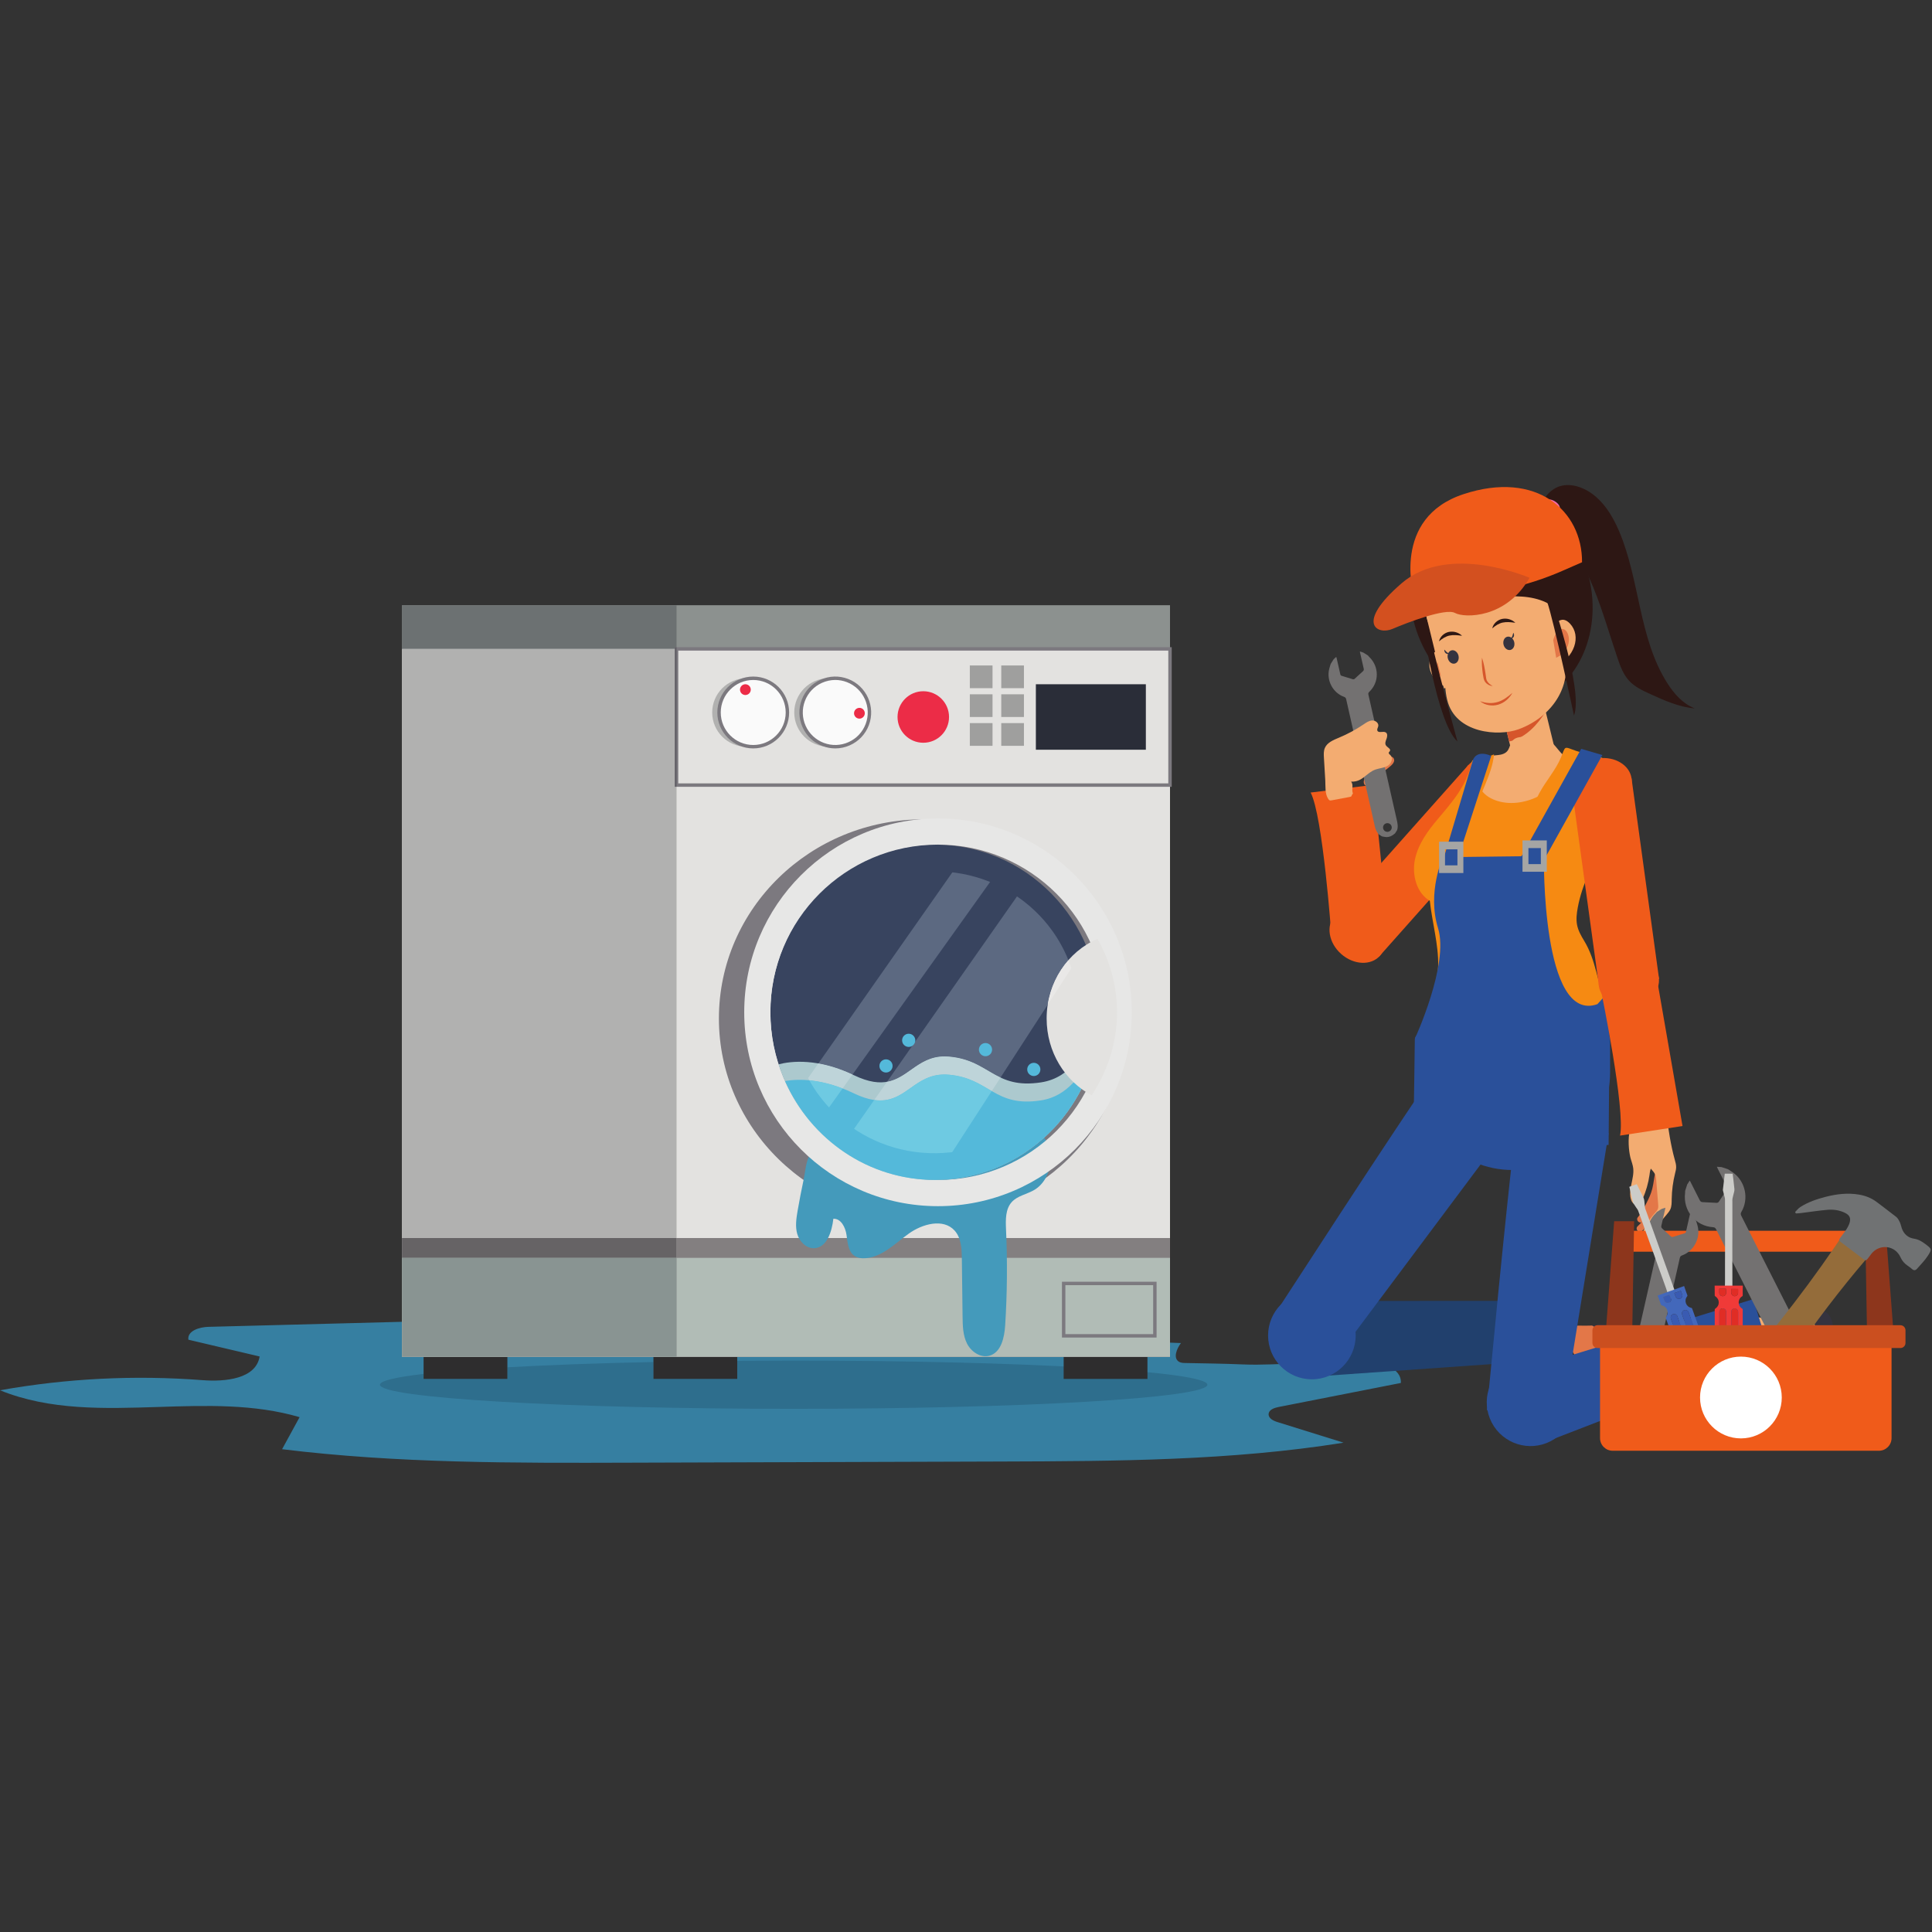 <svg xmlns="http://www.w3.org/2000/svg" xmlns:xlink="http://www.w3.org/1999/xlink" width="500" zoomAndPan="magnify" viewBox="0 0 375 375" height="500" preserveAspectRatio="xMidYMid meet" version="1.0"><rect x="0" y="0" width="375" height="375" fill="#333333" stroke="none"/><defs><clipPath id="84032c26fa"><path d="M 0 255 L 272 255 L 272 283.922 L 0 283.922 Z M 0 255 " clip-rule="nonzero"/></clipPath><clipPath id="ee24abbffd"><path d="M 172 173.301 L 208 173.301 L 208 210 L 172 210 Z M 172 173.301 " clip-rule="nonzero"/></clipPath><clipPath id="b6408be9eb"><path d="M 184.602 223.656 C 169.336 225.398 155.578 214.652 153.863 199.645 C 152.148 184.641 163.129 171.062 178.395 169.32 C 193.652 167.574 207.418 178.32 209.133 193.324 C 210.848 208.328 199.859 221.91 184.602 223.656 " clip-rule="nonzero"/></clipPath><clipPath id="9381ad655a"><path d="M 169.055 205 L 194.871 205 L 194.871 214 L 169.055 214 Z M 169.055 205 " clip-rule="nonzero"/></clipPath><clipPath id="8a18654269"><path d="M 184.602 223.656 C 169.336 225.398 155.578 214.652 153.863 199.645 C 152.148 184.641 163.129 171.062 178.395 169.32 C 193.652 167.574 207.418 178.32 209.133 193.324 C 210.848 208.328 199.859 221.91 184.602 223.656 " clip-rule="nonzero"/></clipPath><clipPath id="55c7736b35"><path d="M 165.723 208.293 L 193 208.293 L 193 224 L 165.723 224 Z M 165.723 208.293 " clip-rule="nonzero"/></clipPath><clipPath id="e8c1e48061"><path d="M 184.602 223.656 C 169.336 225.398 155.578 214.652 153.863 199.645 C 152.148 184.641 163.129 171.062 178.395 169.32 C 193.652 167.574 207.418 178.32 209.133 193.324 C 210.848 208.328 199.859 221.91 184.602 223.656 " clip-rule="nonzero"/></clipPath><clipPath id="4333909925"><path d="M 203.199 186 L 208 186 L 208 195.797 L 203.199 195.797 Z M 203.199 186 " clip-rule="nonzero"/></clipPath><clipPath id="a912106b43"><path d="M 184.602 223.656 C 169.336 225.398 155.578 214.652 153.863 199.645 C 152.148 184.641 163.129 171.062 178.395 169.32 C 193.652 167.574 207.418 178.32 209.133 193.324 C 210.848 208.328 199.859 221.91 184.602 223.656 " clip-rule="nonzero"/></clipPath><clipPath id="661f8ed132"><path d="M 158.227 169.133 L 192.371 169.133 L 192.371 209 L 158.227 209 Z M 158.227 169.133 " clip-rule="nonzero"/></clipPath><clipPath id="ccb9105186"><path d="M 184.602 223.656 C 169.336 225.398 155.578 214.652 153.863 199.645 C 152.148 184.641 163.129 171.062 178.395 169.32 C 193.652 167.574 207.418 178.32 209.133 193.324 C 210.848 208.328 199.859 221.91 184.602 223.656 " clip-rule="nonzero"/></clipPath><clipPath id="c86cd1ac30"><path d="M 156.562 206 L 165.723 206 L 165.723 211.625 L 156.562 211.625 Z M 156.562 206 " clip-rule="nonzero"/></clipPath><clipPath id="94268d22f4"><path d="M 184.602 223.656 C 169.336 225.398 155.578 214.652 153.863 199.645 C 152.148 184.641 163.129 171.062 178.395 169.32 C 193.652 167.574 207.418 178.32 209.133 193.324 C 210.848 208.328 199.859 221.91 184.602 223.656 " clip-rule="nonzero"/></clipPath><clipPath id="95f1d11905"><path d="M 157 209.125 L 164 209.125 L 164 214.957 L 157 214.957 Z M 157 209.125 " clip-rule="nonzero"/></clipPath><clipPath id="b29ade8d58"><path d="M 184.602 223.656 C 169.336 225.398 155.578 214.652 153.863 199.645 C 152.148 184.641 163.129 171.062 178.395 169.32 C 193.652 167.574 207.418 178.32 209.133 193.324 C 210.848 208.328 199.859 221.91 184.602 223.656 " clip-rule="nonzero"/></clipPath></defs><g clip-path="url(#84032c26fa)"><path fill="#367fa1" d="M 40.449 257.539 C 38.703 257.586 36.332 258.305 36.562 260.035 C 41.172 261.121 45.785 262.207 50.395 263.293 C 49.672 267.66 43.707 268.234 39.293 267.887 C 26.184 266.875 12.945 267.535 0 269.852 C 9.668 273.777 20.203 273.43 30.777 273.09 C 40.055 272.789 49.367 272.492 58.152 275.07 C 57.02 277.145 55.887 279.215 54.754 281.289 C 77.152 284.043 99.789 283.98 122.352 283.906 C 146.355 283.828 170.352 283.754 194.352 283.68 C 216.555 283.609 238.863 283.531 260.785 280.023 C 256.512 278.691 252.234 277.359 247.957 276.023 C 247.156 275.777 246.191 275.301 246.238 274.469 C 246.285 273.637 247.293 273.273 248.109 273.109 C 256.039 271.551 263.973 269.992 271.906 268.43 C 272.055 265.367 267.883 264.363 264.812 264.418 C 260.688 264.492 256.555 264.566 252.422 264.641 C 248.703 264.707 244.91 264.992 241.191 264.832 C 237.492 264.672 233.773 264.637 230.066 264.559 C 229.648 264.551 229.211 264.535 228.848 264.32 C 227.652 263.617 228.383 261.789 229.223 260.688 C 222.363 260.406 215.496 260.125 208.645 260.551 C 202.754 260.922 196.918 261.809 191.043 262.328 C 182.25 263.109 173.418 263.062 164.594 263.016 C 156.719 262.977 148.844 262.934 140.969 262.895 C 139.5 262.887 137.797 262.762 136.961 261.559 C 136.602 261.047 136.438 260.375 135.93 260.008 C 135.504 259.695 134.93 259.688 134.398 259.691 C 129.52 259.707 124.637 259.785 119.762 259.914 C 116.008 260.016 112.258 260.148 108.504 260.316 C 104.809 260.48 101.094 260.848 97.395 260.902 C 98.273 260.211 99.359 259.695 100.312 259.113 C 101.266 258.535 102.223 257.953 103.18 257.371 C 102.883 257.555 100.844 256.727 100.43 256.629 C 99.449 256.406 98.465 256.219 97.473 256.066 C 95.539 255.777 93.582 255.629 91.629 255.629 C 89.648 255.625 87.668 255.773 85.707 256.07 C 83.777 256.363 81.926 256.461 79.957 256.512 C 71.516 256.73 63.074 256.949 54.633 257.172 C 49.902 257.293 45.176 257.418 40.449 257.539 " fill-opacity="1" fill-rule="nonzero"/></g><path fill="#2e6e8d" d="M 154.051 273.453 C 109.703 273.453 73.75 271.359 73.75 268.77 C 73.75 268.016 76.797 267.305 82.219 266.676 L 82.219 267.648 L 98.484 267.648 L 98.484 265.391 C 106.516 264.941 116.148 264.59 126.832 264.363 L 126.832 267.648 L 143.094 267.648 L 143.094 264.129 C 146.68 264.102 150.336 264.086 154.051 264.086 C 198.402 264.086 234.352 266.184 234.352 268.77 C 234.352 271.359 198.402 273.453 154.051 273.453 " fill-opacity="1" fill-rule="nonzero"/><path fill="#8c918f" d="M 78.039 125.949 L 227.098 125.949 L 227.098 117.473 L 78.039 117.473 Z M 78.039 125.949 " fill-opacity="1" fill-rule="nonzero"/><path fill="#2e2d2e" d="M 82.219 267.648 L 98.484 267.648 L 98.484 260.527 L 82.219 260.527 Z M 82.219 267.648 " fill-opacity="1" fill-rule="nonzero"/><path fill="#2e2d2e" d="M 222.719 267.648 L 206.457 267.648 L 206.457 260.527 L 222.719 260.527 L 222.719 267.648 " fill-opacity="1" fill-rule="nonzero"/><path fill="#2e2d2e" d="M 126.832 267.648 L 143.098 267.648 L 143.098 260.527 L 126.832 260.527 Z M 126.832 267.648 " fill-opacity="1" fill-rule="nonzero"/><path fill="#e3e2e0" d="M 179.211 229.207 C 161.242 229.207 146.684 214.637 146.684 196.66 C 146.684 178.688 161.242 164.117 179.211 164.117 C 197.172 164.117 211.738 178.688 211.738 196.66 C 211.738 214.637 197.172 229.207 179.211 229.207 M 179.211 159.035 C 158.438 159.035 141.598 175.879 141.598 196.66 C 141.598 217.445 158.438 234.293 179.211 234.293 C 199.98 234.293 216.816 217.445 216.816 196.66 C 216.816 175.879 199.98 159.035 179.211 159.035 " fill-opacity="1" fill-rule="nonzero"/><path fill="#e3e2e0" d="M 78.039 263.352 L 227.098 263.352 L 227.098 125.949 L 78.039 125.949 Z M 78.039 263.352 " fill-opacity="1" fill-rule="nonzero"/><path fill="#7c797f" d="M 179.211 231.129 C 160.262 231.129 144.898 216.16 144.898 197.691 C 144.898 179.23 160.262 164.258 179.211 164.258 C 198.16 164.258 213.52 179.23 213.52 197.691 C 213.52 216.16 198.16 231.129 179.211 231.129 M 179.211 159.035 C 157.301 159.035 139.539 176.344 139.539 197.691 C 139.539 219.043 157.301 236.355 179.211 236.355 C 201.121 236.355 218.879 219.043 218.879 197.691 C 218.879 176.344 201.121 159.035 179.211 159.035 " fill-opacity="1" fill-rule="nonzero"/><path fill="#7c797f" d="M 131.652 152.055 L 226.766 152.055 L 226.766 126.281 L 131.652 126.281 L 131.652 152.055 M 227.43 152.719 L 130.988 152.719 L 130.988 125.617 L 227.43 125.617 L 227.43 152.719 " fill-opacity="1" fill-rule="nonzero"/><path fill="#837f80" d="M 131.32 263.352 L 227.098 263.352 L 227.098 240.301 L 131.32 240.301 Z M 131.32 263.352 " fill-opacity="1" fill-rule="nonzero"/><path fill="#837f80" d="M 78.039 263.352 L 131.32 263.352 L 131.32 240.301 L 78.039 240.301 Z M 78.039 263.352 " fill-opacity="1" fill-rule="nonzero"/><path fill="#7c797f" d="M 214.785 196.484 C 214.785 214.461 200.477 229.027 182.824 229.027 C 165.168 229.027 150.859 214.461 150.859 196.484 C 150.859 178.512 165.168 163.941 182.824 163.941 C 200.477 163.941 214.785 178.512 214.785 196.484 " fill-opacity="1" fill-rule="nonzero"/><path fill="#b1bcb6" d="M 131.32 263.352 L 227.098 263.352 L 227.098 244.145 L 131.32 244.145 Z M 131.32 263.352 " fill-opacity="1" fill-rule="nonzero"/><path fill="#b1bcb6" d="M 78.039 263.352 L 131.32 263.352 L 131.32 244.145 L 78.039 244.145 Z M 78.039 263.352 " fill-opacity="1" fill-rule="nonzero"/><path fill="#7c797f" d="M 206.789 258.953 L 223.828 258.953 L 223.828 249.449 L 206.789 249.449 Z M 224.492 259.617 L 206.125 259.617 L 206.125 248.785 L 224.492 248.785 L 224.492 259.617 " fill-opacity="1" fill-rule="nonzero"/><path fill="#6c7172" d="M 130.988 125.949 L 78.039 125.949 L 78.039 117.473 L 131.32 117.473 L 131.32 125.617 L 130.988 125.617 L 130.988 125.949 " fill-opacity="1" fill-rule="nonzero"/><path fill="#b1b1b0" d="M 131.32 240.301 L 78.039 240.301 L 78.039 125.949 L 130.988 125.949 L 130.988 152.719 L 131.32 152.719 L 131.32 240.301 " fill-opacity="1" fill-rule="nonzero"/><path fill="#605e64" d="M 131.32 152.719 L 130.988 152.719 L 130.988 125.617 L 131.32 125.617 L 131.32 152.719 " fill-opacity="1" fill-rule="nonzero"/><path fill="#666365" d="M 78.039 244.145 L 131.32 244.145 L 131.32 240.301 L 78.039 240.301 Z M 78.039 244.145 " fill-opacity="1" fill-rule="nonzero"/><path fill="#899492" d="M 131.32 263.352 L 78.039 263.352 L 78.039 244.145 L 131.32 244.145 L 131.32 263.352 " fill-opacity="1" fill-rule="nonzero"/><path fill="#449abb" d="M 154.82 234.984 C 154.562 236.492 154.324 238.062 154.75 239.527 C 155.184 240.996 156.477 242.324 158.004 242.277 C 160.5 242.203 161.473 239.043 161.754 236.559 C 163.238 236.492 164.098 238.23 164.309 239.699 C 164.523 241.172 164.609 242.891 165.828 243.742 C 166.461 244.184 167.281 244.277 168.051 244.211 C 171.293 243.945 173.754 241.336 176.398 239.441 C 179.043 237.547 183.09 236.438 185.281 238.844 C 186.574 240.27 186.668 242.387 186.695 244.312 C 186.742 248.066 186.789 251.816 186.836 255.566 C 186.859 257.352 186.898 259.207 187.703 260.797 C 188.512 262.387 190.332 263.617 192.051 263.141 C 194.336 262.504 194.953 259.602 195.105 257.234 C 195.496 251.027 195.555 244.801 195.266 238.586 C 195.188 236.746 195.145 234.684 196.379 233.32 C 197.441 232.145 199.141 231.844 200.535 231.09 C 204.551 228.934 205.102 222.395 201.504 219.598 C 199.523 218.055 196.883 217.711 194.379 217.539 C 187.699 217.086 180.965 217.48 174.383 218.684 C 171.078 219.289 167.812 220.094 164.605 221.102 C 162.992 221.609 161.395 222.172 159.812 222.781 C 158.809 223.168 157.477 223.465 156.984 224.535 C 156.395 225.832 156.277 227.566 155.988 228.945 C 155.559 230.953 155.172 232.965 154.82 234.984 " fill-opacity="1" fill-rule="nonzero"/><path fill="#2a2d38" d="M 222.41 145.523 L 201.062 145.523 L 201.062 132.812 L 222.41 132.812 L 222.41 145.523 " fill-opacity="1" fill-rule="nonzero"/><path fill="#9f9f9e" d="M 198.746 133.574 L 194.344 133.574 L 194.344 129.168 L 198.746 129.168 L 198.746 133.574 " fill-opacity="1" fill-rule="nonzero"/><path fill="#9f9f9e" d="M 198.746 139.168 L 194.344 139.168 L 194.344 134.762 L 198.746 134.762 L 198.746 139.168 " fill-opacity="1" fill-rule="nonzero"/><path fill="#9f9f9e" d="M 198.746 144.762 L 194.344 144.762 L 194.344 140.355 L 198.746 140.355 L 198.746 144.762 " fill-opacity="1" fill-rule="nonzero"/><path fill="#9f9f9e" d="M 192.648 133.574 L 188.242 133.574 L 188.242 129.168 L 192.648 129.168 L 192.648 133.574 " fill-opacity="1" fill-rule="nonzero"/><path fill="#9f9f9e" d="M 192.648 139.168 L 188.242 139.168 L 188.242 134.762 L 192.648 134.762 L 192.648 139.168 " fill-opacity="1" fill-rule="nonzero"/><path fill="#9f9f9e" d="M 192.648 144.762 L 188.242 144.762 L 188.242 140.355 L 192.648 140.355 L 192.648 144.762 " fill-opacity="1" fill-rule="nonzero"/><path fill="#ec2c47" d="M 174.211 139.168 C 174.211 136.41 176.449 134.168 179.211 134.168 C 181.969 134.168 184.207 136.41 184.207 139.168 C 184.207 141.93 181.969 144.168 179.211 144.168 C 176.449 144.168 174.211 141.93 174.211 139.168 " fill-opacity="1" fill-rule="nonzero"/><path fill="#b1b1b0" d="M 144.875 144.934 C 141.211 144.934 138.238 141.961 138.238 138.293 C 138.238 134.629 141.211 131.652 144.875 131.652 C 148.539 131.652 151.512 134.629 151.512 138.293 C 151.512 141.961 148.539 144.934 144.875 144.934 " fill-opacity="1" fill-rule="nonzero"/><path fill="#b1b1b0" d="M 160.801 144.934 C 157.137 144.934 154.164 141.961 154.164 138.293 C 154.164 134.629 157.137 131.652 160.801 131.652 C 164.465 131.652 167.434 134.629 167.434 138.293 C 167.434 141.961 164.465 144.934 160.801 144.934 " fill-opacity="1" fill-rule="nonzero"/><path fill="#fafafa" d="M 152.836 138.293 C 152.836 141.961 149.867 144.934 146.203 144.934 C 142.539 144.934 139.57 141.961 139.57 138.293 C 139.57 134.629 142.539 131.652 146.203 131.652 C 149.867 131.652 152.836 134.629 152.836 138.293 " fill-opacity="1" fill-rule="nonzero"/><path fill="#7c797f" d="M 146.203 131.984 C 142.727 131.984 139.898 134.816 139.898 138.293 C 139.898 141.773 142.727 144.602 146.203 144.602 C 149.68 144.602 152.504 141.773 152.504 138.293 C 152.504 134.816 149.68 131.984 146.203 131.984 Z M 146.203 145.266 C 142.359 145.266 139.234 142.137 139.234 138.293 C 139.234 134.449 142.359 131.32 146.203 131.32 C 150.043 131.32 153.168 134.449 153.168 138.293 C 153.168 142.137 150.043 145.266 146.203 145.266 " fill-opacity="1" fill-rule="nonzero"/><path fill="#ec2c47" d="M 143.633 133.855 C 143.633 133.281 144.102 132.812 144.676 132.812 C 145.254 132.812 145.723 133.281 145.723 133.855 C 145.723 134.438 145.254 134.902 144.676 134.902 C 144.102 134.902 143.633 134.438 143.633 133.855 " fill-opacity="1" fill-rule="nonzero"/><path fill="#fafafa" d="M 159.77 144.5 C 156.344 143.199 154.625 139.363 155.926 135.938 C 157.227 132.508 161.055 130.785 164.484 132.086 C 167.91 133.387 169.629 137.223 168.332 140.648 C 167.031 144.078 163.199 145.801 159.77 144.5 " fill-opacity="1" fill-rule="nonzero"/><path fill="#7c797f" d="M 162.125 131.98 C 161.242 131.98 160.367 132.172 159.543 132.539 C 158.008 133.23 156.832 134.477 156.234 136.055 C 155.637 137.629 155.688 139.34 156.375 140.879 C 157.07 142.418 158.316 143.59 159.891 144.191 C 161.461 144.785 163.172 144.734 164.711 144.043 C 166.246 143.355 167.422 142.105 168.02 140.531 C 169.254 137.281 167.613 133.633 164.363 132.395 C 163.637 132.117 162.879 131.98 162.125 131.98 Z M 162.133 145.266 C 161.297 145.266 160.461 145.113 159.652 144.809 C 157.914 144.148 156.535 142.848 155.773 141.148 C 155.012 139.453 154.953 137.559 155.617 135.82 C 156.273 134.078 157.574 132.699 159.273 131.934 C 160.969 131.172 162.859 131.113 164.602 131.777 C 168.191 133.141 170.004 137.172 168.641 140.766 C 167.98 142.508 166.68 143.887 164.984 144.648 C 164.07 145.062 163.102 145.266 162.133 145.266 " fill-opacity="1" fill-rule="nonzero"/><path fill="#ec2c47" d="M 167.184 137.461 C 167.723 137.668 167.992 138.273 167.789 138.812 C 167.582 139.352 166.98 139.625 166.441 139.418 C 165.902 139.215 165.633 138.609 165.836 138.07 C 166.043 137.531 166.645 137.258 167.184 137.461 " fill-opacity="1" fill-rule="nonzero"/><path fill="#38445f" d="M 213.457 196.484 C 213.457 214.461 199.148 229.027 181.496 229.027 C 163.844 229.027 149.531 214.461 149.531 196.484 C 149.531 178.512 163.844 163.941 181.496 163.941 C 199.148 163.941 213.457 178.512 213.457 196.484 " fill-opacity="1" fill-rule="nonzero"/><path fill="#e7e7e6" d="M 182.059 229.027 C 164.098 229.027 149.531 214.461 149.531 196.484 C 149.531 178.512 164.098 163.941 182.059 163.941 C 200.027 163.941 214.59 178.512 214.59 196.484 C 214.59 214.461 200.027 229.027 182.059 229.027 M 182.059 158.859 C 161.289 158.859 144.453 175.703 144.453 196.484 C 144.453 217.266 161.289 234.117 182.059 234.117 C 202.832 234.117 219.672 217.266 219.672 196.484 C 219.672 175.703 202.832 158.859 182.059 158.859 " fill-opacity="1" fill-rule="nonzero"/><path fill="#acc9ce" d="M 213.113 201.262 C 209.988 203.766 208.234 209.145 202.055 210.09 C 193.016 211.469 192.133 205.777 184.207 205.09 C 180.926 204.805 178.895 206.188 176.938 207.57 C 174.164 209.531 171.547 211.484 165.77 208.707 C 158.793 205.348 153.574 205.949 151.109 206.586 C 155.285 219.613 167.309 229.027 181.496 229.027 C 197.555 229.027 210.844 216.969 213.113 201.262 " fill-opacity="1" fill-rule="nonzero"/><path fill="#54b9da" d="M 202 213.59 C 192.969 214.977 192.078 209.281 184.156 208.594 C 180.879 208.309 178.844 209.688 176.883 211.074 C 174.113 213.031 171.492 214.992 165.715 212.207 C 159.793 209.355 155.145 209.363 152.367 209.82 C 157.367 221.137 168.516 229.027 181.496 229.027 C 196.027 229.027 208.266 219.137 212.145 205.617 C 209.535 208.324 207.555 212.742 202 213.59 " fill-opacity="1" fill-rule="nonzero"/><path fill="#e3e2e0" d="M 203.152 197.691 C 203.152 204.207 206.707 209.844 211.887 212.602 C 215.02 207.852 216.816 202.352 216.816 196.484 C 216.816 191.371 215.457 186.531 213.027 182.227 C 207.234 184.73 203.152 190.707 203.152 197.691 " fill-opacity="1" fill-rule="nonzero"/><g clip-path="url(#ee24abbffd)"><g clip-path="url(#b6408be9eb)"><path fill="#5c6981" d="M 172.168 209.98 L 197.402 173.988 C 201.828 177.008 205.34 181.281 207.375 186.355 C 205.301 188.715 203.863 191.699 203.355 195.016 L 194.203 209.148 C 191.207 207.742 188.988 205.504 184.207 205.09 C 183.914 205.066 183.629 205.051 183.359 205.051 C 180.566 205.051 178.719 206.312 176.938 207.57 C 175.465 208.609 174.039 209.645 172.168 209.98 " fill-opacity="1" fill-rule="nonzero"/></g></g><g clip-path="url(#9381ad655a)"><g clip-path="url(#8a18654269)"><path fill="#bed4d9" d="M 170.852 213.59 C 170.48 213.59 170.098 213.566 169.691 213.508 L 172.168 209.98 C 174.039 209.645 175.465 208.609 176.938 207.57 C 178.719 206.312 180.566 205.051 183.359 205.051 C 183.629 205.051 183.914 205.066 184.207 205.09 C 188.988 205.504 191.207 207.742 194.203 209.148 L 192.5 211.777 C 190.219 210.461 188.027 208.93 184.156 208.594 C 183.863 208.566 183.578 208.559 183.305 208.559 C 180.516 208.559 178.668 209.812 176.883 211.074 C 175.102 212.332 173.383 213.59 170.852 213.59 " fill-opacity="1" fill-rule="nonzero"/></g></g><g clip-path="url(#55c7736b35)"><g clip-path="url(#e8c1e48061)"><path fill="#6ecae2" d="M 181.352 223.84 C 175.633 223.84 170.246 222.109 165.77 219.105 L 169.691 213.508 C 170.098 213.566 170.48 213.59 170.852 213.59 C 173.383 213.59 175.102 212.332 176.883 211.074 C 178.668 209.812 180.516 208.559 183.305 208.559 C 183.578 208.559 183.863 208.566 184.156 208.594 C 188.027 208.93 190.219 210.461 192.5 211.777 L 184.828 223.625 C 184.75 223.637 184.676 223.645 184.602 223.656 C 183.508 223.777 182.426 223.84 181.352 223.84 " fill-opacity="1" fill-rule="nonzero"/></g></g><g clip-path="url(#4333909925)"><g clip-path="url(#a912106b43)"><path fill="#e9e8e7" d="M 203.355 195.016 C 203.863 191.699 205.301 188.715 207.375 186.355 C 207.582 186.871 207.773 187.395 207.949 187.926 L 203.355 195.016 " fill-opacity="1" fill-rule="nonzero"/></g></g><g clip-path="url(#661f8ed132)"><g clip-path="url(#ccb9105186)"><path fill="#5c6981" d="M 165.477 208.566 C 163.031 207.422 160.805 206.762 158.844 206.414 L 184.855 169.316 C 187.406 169.609 189.863 170.246 192.176 171.188 L 165.477 208.566 " fill-opacity="1" fill-rule="nonzero"/></g></g><g clip-path="url(#c86cd1ac30)"><g clip-path="url(#94268d22f4)"><path fill="#bed4d9" d="M 163.551 211.266 C 161.125 210.324 158.945 209.863 157.078 209.684 C 157 209.543 156.922 209.402 156.848 209.258 L 158.844 206.414 C 160.805 206.762 163.031 207.422 165.477 208.566 L 163.551 211.266 " fill-opacity="1" fill-rule="nonzero"/></g></g><g clip-path="url(#95f1d11905)"><g clip-path="url(#b29ade8d58)"><path fill="#6ecae2" d="M 160.91 214.957 C 159.434 213.371 158.145 211.602 157.078 209.684 C 158.945 209.863 161.125 210.324 163.551 211.266 L 160.91 214.957 " fill-opacity="1" fill-rule="nonzero"/></g></g><path fill="#54b9da" d="M 173.25 206.898 C 173.25 207.602 172.68 208.176 171.973 208.176 C 171.266 208.176 170.695 207.602 170.695 206.898 C 170.695 206.191 171.266 205.617 171.973 205.617 C 172.68 205.617 173.25 206.191 173.25 206.898 " fill-opacity="1" fill-rule="nonzero"/><path fill="#54b9da" d="M 177.656 201.926 C 177.656 202.633 177.086 203.207 176.379 203.207 C 175.672 203.207 175.098 202.633 175.098 201.926 C 175.098 201.223 175.672 200.645 176.379 200.645 C 177.086 200.645 177.656 201.223 177.656 201.926 " fill-opacity="1" fill-rule="nonzero"/><path fill="#54b9da" d="M 192.562 203.734 C 192.562 204.441 191.996 205.012 191.285 205.012 C 190.578 205.012 190.008 204.441 190.008 203.734 C 190.008 203.027 190.578 202.453 191.285 202.453 C 191.996 202.453 192.562 203.027 192.562 203.734 " fill-opacity="1" fill-rule="nonzero"/><path fill="#54b9da" d="M 201.938 207.578 C 201.938 208.285 201.367 208.855 200.66 208.855 C 199.953 208.855 199.383 208.285 199.383 207.578 C 199.383 206.867 199.953 206.293 200.66 206.293 C 201.367 206.293 201.938 206.867 201.938 207.578 " fill-opacity="1" fill-rule="nonzero"/><path fill="#21406d" d="M 254.871 267.207 L 302.586 263.855 L 302.578 252.496 L 253.508 252.512 L 254.871 267.207 " fill-opacity="1" fill-rule="nonzero"/><path fill="#2d1714" d="M 308.281 95.344 C 311.109 97.059 312.953 100.023 314.25 103.062 C 318.316 112.594 318.055 123.824 323.605 132.57 C 324.926 134.656 326.652 136.621 328.957 137.5 C 325.945 137.258 323.121 135.992 320.367 134.738 C 318.871 134.059 317.332 133.348 316.215 132.141 C 315.086 130.926 314.496 129.32 313.965 127.75 C 312.418 123.219 311.121 118.594 309.312 114.156 C 307.652 110.086 305.535 106.129 302.562 102.863 C 301.441 101.629 299.516 100.289 299.348 98.48 C 299.203 96.902 300.766 95.301 302.062 94.656 C 304.055 93.668 306.465 94.246 308.281 95.344 " fill-opacity="1" fill-rule="nonzero"/><path fill="#f467a7" d="M 300.074 99.844 C 299.332 99.898 298.684 99.125 298.766 98.383 C 298.844 97.645 299.52 97.051 300.258 96.945 C 300.996 96.844 301.75 97.168 302.289 97.68 C 302.504 97.891 302.695 98.137 302.754 98.43 C 302.875 99.031 302.363 99.613 301.777 99.801 C 301.191 99.984 300.562 99.871 299.957 99.762 L 300.074 99.844 " fill-opacity="1" fill-rule="nonzero"/><path fill="#2d1714" d="M 308.41 112.012 C 311.168 123.297 305.773 134.309 296.363 136.609 C 286.949 138.906 277.09 131.625 274.336 120.336 C 271.578 109.055 276.977 98.039 286.383 95.742 C 295.797 93.441 305.656 100.727 308.41 112.012 " fill-opacity="1" fill-rule="nonzero"/><path fill="#f05b1a" d="M 259.07 177.707 C 257.328 179.664 257.883 183 260.309 185.156 C 262.73 187.312 266.105 187.473 267.844 185.516 C 269.586 183.559 269.031 180.227 266.605 178.066 C 264.184 175.914 260.809 175.75 259.07 177.707 " fill-opacity="1" fill-rule="nonzero"/><path fill="#f05b1a" d="M 284.988 148.512 C 283.25 150.469 283.805 153.801 286.227 155.957 C 288.652 158.113 292.023 158.277 293.766 156.32 C 295.508 154.363 294.953 151.027 292.527 148.875 C 290.102 146.715 286.73 146.555 284.988 148.512 " fill-opacity="1" fill-rule="nonzero"/><path fill="#f05b1a" d="M 284.988 148.512 L 293.766 156.32 L 267.664 185.688 L 258.887 177.879 L 284.988 148.512 " fill-opacity="1" fill-rule="nonzero"/><path fill="#f05b1a" d="M 266.57 152.344 L 269.426 180.512 L 258.41 181.516 C 258.41 181.516 256.777 158.348 254.391 153.832 L 266.57 152.344 " fill-opacity="1" fill-rule="nonzero"/><path fill="#f3ac71" d="M 277.586 127.891 C 278.484 124.703 281.793 127.672 281.793 127.672 L 284.188 134.051 C 279.797 134.145 276.691 131.078 277.586 127.891 " fill-opacity="1" fill-rule="nonzero"/><path fill="#e37748" d="M 281.945 129.227 C 281.945 129.227 280.18 127.297 279.199 128.258 C 278.215 129.223 279.324 132.684 283.02 132.539 L 281.945 129.227 " fill-opacity="1" fill-rule="nonzero"/><path fill="#f3ac71" d="M 302.535 148.441 L 294.508 150.402 L 291.586 138.434 L 299.613 136.469 L 302.535 148.441 " fill-opacity="1" fill-rule="nonzero"/><path fill="#d6562b" d="M 299.016 134.02 L 293.016 135.484 L 293.004 135.5 C 292.617 136.156 292.047 137.211 291.57 138.371 L 292.922 143.918 C 293.035 143.902 293.145 143.879 293.25 143.852 C 296.129 143.145 298.465 140.652 300.016 138.109 L 299.016 134.02 " fill-opacity="1" fill-rule="nonzero"/><path fill="#f3ac71" d="M 300.461 113.809 C 302.055 120.332 298.055 126.914 291.535 128.508 C 285.012 130.102 278.434 126.105 276.84 119.578 C 275.25 113.055 279.246 106.469 285.766 104.879 C 292.289 103.281 298.867 107.281 300.461 113.809 " fill-opacity="1" fill-rule="nonzero"/><path fill="#f3ac71" d="M 303.648 126.863 C 305.238 133.387 301.031 139.277 294.723 141.562 C 290.871 142.965 282.496 142.391 280.902 135.863 C 279.309 129.34 282.434 119.527 288.953 117.934 C 295.477 116.34 302.055 120.336 303.648 126.863 " fill-opacity="1" fill-rule="nonzero"/><path fill="#f3ac71" d="M 303.887 127.844 L 280.27 133.617 L 276.742 119.172 L 300.363 113.402 L 303.887 127.844 " fill-opacity="1" fill-rule="nonzero"/><path fill="#f3ac71" d="M 304.734 121.047 C 302.473 118.633 300.898 122.793 300.898 122.793 L 301.715 129.562 C 305.652 127.617 307 123.461 304.734 121.047 " fill-opacity="1" fill-rule="nonzero"/><path fill="#e37748" d="M 301.48 124.238 C 301.48 124.238 302.16 121.715 303.473 122.113 C 304.789 122.516 305.398 126.102 302.055 127.676 L 301.48 124.238 " fill-opacity="1" fill-rule="nonzero"/><path fill="#35333f" d="M 291.836 125.125 C 292.008 125.832 292.613 126.289 293.184 126.152 C 293.758 126.012 294.078 125.328 293.906 124.617 C 293.734 123.91 293.129 123.453 292.559 123.59 C 291.984 123.727 291.664 124.414 291.836 125.125 " fill-opacity="1" fill-rule="nonzero"/><path fill="#35333f" d="M 293.203 123.918 C 293.328 123.961 293.469 123.922 293.586 123.848 C 293.707 123.777 293.785 123.652 293.836 123.531 C 293.879 123.406 293.887 123.277 293.867 123.156 C 293.848 123.035 293.809 122.922 293.734 122.816 C 293.645 123.059 293.621 123.262 293.551 123.438 C 293.488 123.613 293.406 123.762 293.203 123.918 " fill-opacity="1" fill-rule="nonzero"/><path fill="#35333f" d="M 283.09 127.258 C 283.262 127.969 282.941 128.656 282.367 128.797 C 281.797 128.938 281.191 128.473 281.02 127.766 C 280.848 127.059 281.172 126.371 281.742 126.234 C 282.316 126.094 282.918 126.555 283.09 127.258 " fill-opacity="1" fill-rule="nonzero"/><path fill="#35333f" d="M 281.324 126.82 C 281.23 126.914 281.09 126.945 280.953 126.938 C 280.809 126.926 280.684 126.855 280.586 126.77 C 280.488 126.676 280.422 126.57 280.383 126.453 C 280.344 126.336 280.328 126.215 280.348 126.086 C 280.531 126.262 280.648 126.43 280.793 126.555 C 280.93 126.684 281.07 126.773 281.324 126.82 " fill-opacity="1" fill-rule="nonzero"/><path fill="#d6562b" d="M 287.648 127.652 C 287.824 128.156 287.949 128.668 288.059 129.184 C 288.168 129.695 288.258 130.211 288.336 130.73 L 288.445 131.504 L 288.457 131.598 L 288.473 131.684 L 288.508 131.848 L 288.562 132.012 L 288.613 132.129 L 288.637 132.168 C 288.855 132.574 289.254 132.91 289.727 133.152 C 289.594 133.152 289.457 133.125 289.324 133.09 L 289.129 133.023 L 288.941 132.938 C 288.695 132.809 288.465 132.625 288.289 132.391 C 288.199 132.273 288.129 132.141 288.074 132 L 288 131.789 L 287.973 131.684 L 287.953 131.586 C 287.926 131.453 287.902 131.324 287.883 131.199 L 287.816 130.809 C 287.742 130.285 287.688 129.762 287.648 129.238 C 287.621 128.715 287.609 128.188 287.648 127.652 " fill-opacity="1" fill-rule="nonzero"/><path fill="#d6562b" d="M 287.277 136.094 C 287.559 136.199 287.844 136.277 288.129 136.336 C 288.41 136.398 288.695 136.438 288.977 136.453 C 289.543 136.488 290.105 136.43 290.641 136.273 L 290.84 136.215 L 290.938 136.18 L 291.23 136.062 L 291.422 135.977 C 291.676 135.852 291.93 135.719 292.164 135.559 C 292.648 135.246 293.098 134.875 293.559 134.48 C 293.27 135.012 292.883 135.488 292.414 135.891 C 292.18 136.094 291.922 136.266 291.652 136.418 C 291.379 136.57 291.086 136.688 290.785 136.781 C 290.18 136.953 289.535 136.977 288.926 136.859 C 288.621 136.801 288.324 136.711 288.047 136.582 C 287.906 136.516 287.77 136.445 287.645 136.367 C 287.512 136.285 287.391 136.195 287.277 136.094 " fill-opacity="1" fill-rule="nonzero"/><path fill="#2d1714" d="M 279.312 124.488 C 279.488 123.602 280.285 122.855 281.23 122.652 C 281.699 122.574 282.184 122.582 282.625 122.727 C 282.848 122.781 283.051 122.898 283.25 122.992 C 283.441 123.117 283.621 123.246 283.789 123.395 C 283.559 123.391 283.348 123.355 283.137 123.324 C 282.926 123.316 282.727 123.281 282.527 123.277 C 282.125 123.258 281.746 123.281 281.379 123.355 C 281.012 123.422 280.664 123.574 280.32 123.758 C 279.977 123.953 279.652 124.195 279.312 124.488 " fill-opacity="1" fill-rule="nonzero"/><path fill="#2d1714" d="M 289.648 121.965 C 289.828 121.074 290.625 120.332 291.566 120.129 C 292.039 120.047 292.523 120.059 292.961 120.199 C 293.184 120.258 293.387 120.371 293.586 120.469 C 293.777 120.59 293.961 120.723 294.125 120.871 C 293.895 120.863 293.684 120.824 293.477 120.801 C 293.266 120.793 293.062 120.754 292.863 120.754 C 292.465 120.73 292.082 120.758 291.715 120.832 C 291.348 120.898 291 121.047 290.656 121.234 C 290.312 121.426 289.988 121.672 289.648 121.965 " fill-opacity="1" fill-rule="nonzero"/><path fill="#2d1714" d="M 286.055 115.035 C 289.059 116.027 292.277 115.59 295.41 115.797 C 298.539 116 302.02 117.16 303.441 120.059 C 302.48 114.652 300.66 109.215 297.117 105.035 C 293.574 100.848 288.059 98.125 282.836 99.09 C 272.66 100.977 279.609 112.902 286.055 115.035 " fill-opacity="1" fill-rule="nonzero"/><path fill="#f3ac71" d="M 291.301 146.473 C 290.695 146.605 290.059 146.586 289.445 146.719 C 287.156 147.223 285.879 149.625 285.004 151.801 C 284.281 153.598 283.621 155.449 283.496 157.383 C 283.367 159.312 283.828 161.359 285.121 162.801 C 287.449 165.395 291.578 165.262 294.902 164.203 C 299.324 162.797 303.406 160.039 305.891 156.113 C 307.168 154.098 307.98 151.418 306.762 149.363 C 306.117 148.285 305.09 147.707 304.082 147.031 C 302.984 146.293 302.668 145.738 301.895 144.84 C 300.41 143.121 298.488 142.922 296.219 143.004 C 295.328 143.031 294.309 143.02 293.68 143.66 C 292.793 144.57 293.227 145.891 291.57 146.402 C 291.48 146.43 291.391 146.453 291.301 146.473 " fill-opacity="1" fill-rule="nonzero"/><path fill="#2a509a" d="M 293.574 227.098 C 283.156 227.098 274.633 218.57 274.633 208.148 L 274.633 201.781 C 274.633 201.113 275.18 200.57 275.84 200.57 L 311.305 200.57 C 311.973 200.57 312.52 201.113 312.52 201.781 L 312.52 208.148 C 312.52 218.57 303.992 227.098 293.574 227.098 " fill-opacity="1" fill-rule="nonzero"/><path fill="#2a509a" d="M 281.277 204.543 C 281.277 204.543 286.617 194.691 248.055 254.098 L 259.859 262.848 L 293.852 217.367 L 281.277 204.543 " fill-opacity="1" fill-rule="nonzero"/><path fill="#f3ac71" d="M 306.246 258.199 L 305.094 262.426 L 294.887 259.977 L 297.02 253.152 L 306.246 258.199 " fill-opacity="1" fill-rule="nonzero"/><path fill="#e37748" d="M 308.383 270.98 C 308.352 271.773 308.234 272.637 308.664 273.305 C 309.168 274.078 310.281 274.266 311.152 273.953 C 312.023 273.641 312.691 272.941 313.281 272.227 C 314.996 270.152 316.355 267.465 315.777 264.832 C 315.527 263.703 314.934 262.633 314.961 261.477 C 314.977 260.977 315.109 260.477 315.047 259.984 C 314.941 259.133 314.277 258.445 313.527 258.035 C 311.59 256.961 309.219 257.371 307.004 257.305 C 306.262 257.277 305.371 257.266 304.957 257.883 C 304.766 258.168 304.734 258.523 304.703 258.863 C 304.609 259.941 304.359 260.852 304.902 261.801 C 305.469 262.797 306.129 263.723 306.668 264.73 C 307.652 266.594 308.562 268.824 308.383 270.98 " fill-opacity="1" fill-rule="nonzero"/><path fill="#35333f" d="M 312.602 257.352 C 311.965 257.156 311.328 257.027 310.66 257.016 C 310.098 257.004 309.41 257.289 308.883 257.23 C 309.109 257.254 309.297 257.422 309.465 257.578 C 310.43 258.469 311.73 259.168 312.305 260.355 C 312.867 261.52 313.277 262.648 313.191 263.965 C 313.152 264.516 313.035 265.082 312.719 265.535 C 312.074 266.461 310.809 266.738 309.98 267.477 C 308.906 268.434 308.109 269.508 308.109 271.012 C 308.109 272.5 308.797 273.91 309.68 275.105 C 309.883 275.379 310.102 275.648 310.406 275.789 C 310.789 275.965 311.246 275.906 311.629 275.73 C 312.547 275.312 313.258 274.238 313.777 273.406 C 315.109 271.281 315.879 268.824 316.035 266.328 C 316.117 265.066 315.871 263.859 315.855 262.617 C 315.84 261.535 316.129 260.375 315.531 259.383 C 314.883 258.305 313.762 257.711 312.602 257.352 " fill-opacity="1" fill-rule="nonzero"/><path fill="#f3ac71" d="M 345.492 256.539 L 345.633 260.918 L 335.156 261.578 L 335.191 254.426 L 345.492 256.539 " fill-opacity="1" fill-rule="nonzero"/><path fill="#f3ac71" d="M 351.293 268.125 C 351.496 268.895 351.637 269.758 352.246 270.266 C 352.953 270.855 354.074 270.707 354.812 270.152 C 355.551 269.598 355.988 268.73 356.34 267.879 C 357.371 265.391 357.879 262.422 356.551 260.074 C 355.984 259.07 355.098 258.223 354.789 257.105 C 354.656 256.625 354.633 256.109 354.43 255.656 C 354.078 254.875 353.242 254.414 352.406 254.238 C 350.238 253.781 348.09 254.875 345.953 255.461 C 345.238 255.656 344.383 255.906 344.172 256.617 C 344.074 256.941 344.141 257.293 344.215 257.625 C 344.441 258.684 344.473 259.629 345.27 260.379 C 346.102 261.156 347.008 261.852 347.816 262.66 C 349.305 264.148 350.832 266.016 351.293 268.125 " fill-opacity="1" fill-rule="nonzero"/><path fill="#35333f" d="M 351.32 253.859 C 350.656 253.859 350.008 253.926 349.367 254.109 C 348.824 254.266 348.25 254.738 347.73 254.836 C 347.953 254.797 348.18 254.898 348.387 254.996 C 349.57 255.566 351.02 255.852 351.922 256.82 C 352.797 257.762 353.52 258.723 353.824 260.004 C 353.949 260.547 354.008 261.121 353.836 261.648 C 353.492 262.719 352.363 263.355 351.789 264.305 C 351.047 265.539 350.598 266.797 351.043 268.238 C 351.477 269.66 352.551 270.805 353.746 271.688 C 354.016 271.887 354.309 272.082 354.641 272.125 C 355.055 272.184 355.477 271.992 355.793 271.711 C 356.543 271.043 356.91 269.805 357.164 268.859 C 357.809 266.441 357.824 263.863 357.242 261.43 C 356.945 260.199 356.355 259.117 355.977 257.934 C 355.645 256.906 355.578 255.715 354.719 254.938 C 353.781 254.094 352.535 253.859 351.32 253.859 " fill-opacity="1" fill-rule="nonzero"/><path fill="#2a509a" d="M 299.039 280.262 L 343.656 263.023 L 340.312 252.164 L 293.41 266.617 L 299.039 280.262 " fill-opacity="1" fill-rule="nonzero"/><path fill="#f68a12" d="M 306.145 204.484 C 307.254 207.125 308.445 209.773 308.648 209.699 C 298.047 213.738 285.887 213.508 275.449 209.062 C 276.871 203.621 279.527 197.496 280.098 191.988 C 280.535 187.762 280.73 183.508 280.711 179.262 C 280.684 173.293 280.242 167.156 281.328 161.242 C 281.715 159.145 282.316 157.074 283.211 155.137 C 283.543 154.402 285.156 150.965 286.008 150.828 C 286.371 150.773 286.715 151.062 286.871 151.398 C 287.027 151.734 287.055 152.113 287.152 152.469 C 287.48 153.711 288.586 154.605 289.758 155.129 C 292.336 156.277 295.391 155.988 297.977 154.855 C 300.613 153.695 302.547 151.742 304.641 149.863 C 305.141 151.27 303.289 154.582 302.91 156.035 C 302.164 158.859 301.461 161.695 301.055 164.586 C 300.559 168.133 301.23 171.859 301.457 175.449 C 301.738 179.938 302.227 184.402 302.773 188.863 C 303.191 192.32 303.297 196.086 304.148 199.422 C 304.262 199.855 305.168 202.164 306.145 204.484 " fill-opacity="1" fill-rule="nonzero"/><path fill="#f68a12" d="M 282.988 166.949 C 282.164 170.836 281.906 174.824 281.676 178.797 C 281.25 186.082 280.352 193.645 280.652 200.934 C 280.711 202.391 281.941 205.582 280.309 206.391 C 277.617 207.727 276.422 203.184 276.371 201.559 C 276.219 196.551 279.027 192.168 279.145 187.398 C 279.246 183.438 277.945 178.836 277.527 174.844 C 274.945 173.34 274.012 169.785 274.648 166.785 C 275.281 163.793 277.152 161.25 279.102 158.945 C 281.836 155.711 284.75 152.391 285.625 148.043 C 285.664 147.848 285.719 147.625 285.891 147.531 C 285.957 147.492 286.035 147.484 286.113 147.473 C 287.441 147.316 288.746 146.961 289.984 146.426 C 289.801 148.531 288.996 150.516 288.203 152.465 C 286.262 157.246 284.07 161.84 282.988 166.949 " fill-opacity="1" fill-rule="nonzero"/><path fill="#f68a12" d="M 312.809 198.023 C 312.516 196.91 312.16 195.824 311.715 194.762 C 309.965 190.57 309.824 186.438 307.453 182.559 C 306.875 181.613 306.324 180.617 306.109 179.527 C 305.895 178.414 306.039 177.262 306.246 176.145 C 307.094 171.57 309.145 167.902 311.23 163.852 C 313.523 159.391 315.941 155.254 313.789 150.211 C 313.426 149.363 312.949 148.543 312.258 147.93 C 310.508 146.371 308.016 146.5 305.926 145.746 C 303.395 144.836 303.945 144.738 302.961 147.074 C 301.945 149.48 300.016 151.637 298.773 153.969 C 297.543 156.27 296.484 158.664 295.605 161.121 C 294.594 163.957 293.73 167.051 294.023 170.074 C 294.336 173.285 294.844 176.477 295.359 179.66 C 297.453 192.57 299.652 209.727 298.641 222.844 C 304.703 222.836 301.039 222.305 307.004 221.238 C 306.879 217.367 307.645 209.523 307.367 205.645 C 307.172 202.84 313.52 200.73 312.809 198.023 " fill-opacity="1" fill-rule="nonzero"/><path fill="#2d1714" d="M 276.074 120.586 C 276.074 120.586 278.824 140.254 282.891 143.93 C 282.891 143.93 277.934 125.914 277.34 121.953 L 276.074 120.586 " fill-opacity="1" fill-rule="nonzero"/><path fill="#2d1714" d="M 300.809 115.039 C 300.809 115.039 307.43 133.766 305.512 138.898 C 305.512 138.898 301.613 120.629 300.312 116.84 L 300.809 115.039 " fill-opacity="1" fill-rule="nonzero"/><path fill="#f05b1a" d="M 274.43 115.656 C 274.43 115.656 269.953 100.547 284.094 95.906 C 298.234 91.262 307.129 99.105 307.074 109.133 L 303.27 110.797 C 296.359 113.824 288.914 115.441 281.371 115.555 L 274.43 115.656 " fill-opacity="1" fill-rule="nonzero"/><path fill="#d3501f" d="M 296.883 112.148 C 296.883 112.148 281.191 105.309 272.055 113.211 C 262.922 121.105 267.406 123.301 270.27 122.074 C 273.133 120.852 280.59 117.973 282.418 118.977 C 284.242 119.98 292.371 120.102 296.883 112.148 " fill-opacity="1" fill-rule="nonzero"/><path fill="#2a509a" d="M 280.09 166.379 L 299.664 166.141 C 299.664 166.141 299.18 198.777 310.055 194.906 L 312.473 192.246 L 312.23 222.227 L 292.414 223.438 L 274.289 223.68 L 274.633 201.586 C 274.633 201.586 281.301 187.172 279.125 180.16 C 276.949 173.148 280.09 166.379 280.09 166.379 " fill-opacity="1" fill-rule="nonzero"/><path fill="#e37748" d="M 320.949 233.598 C 320.543 234.414 320.039 235.176 319.535 235.93 C 319.102 236.586 318.656 237.246 318.094 237.797 L 317.879 238 C 317.289 238.543 318.059 239.461 318.676 238.953 C 319.355 238.402 319.961 237.734 320.539 237.105 C 321.41 236.16 322.273 235.203 323.109 234.219 C 323.234 234.074 323.355 233.918 323.418 233.73 C 323.5 233.484 323.465 233.215 323.438 232.953 C 323.23 231.199 323.227 229.422 323.426 227.668 C 321.871 229.348 321.926 231.602 320.949 233.598 " fill-opacity="1" fill-rule="nonzero"/><path fill="#e37748" d="M 320.473 231.516 C 320.172 232.371 319.754 233.184 319.336 233.996 C 318.977 234.695 318.617 235.398 318.117 236.008 C 318.055 236.086 317.992 236.164 317.926 236.238 C 317.406 236.844 318.273 237.668 318.832 237.094 C 319.438 236.469 319.965 235.734 320.465 235.047 C 321.227 234.004 321.973 232.957 322.691 231.887 C 322.801 231.723 322.902 231.555 322.941 231.363 C 322.996 231.109 322.934 230.844 322.875 230.59 C 322.469 228.867 322.266 227.105 322.262 225.336 C 320.91 227.188 321.223 229.418 320.473 231.516 " fill-opacity="1" fill-rule="nonzero"/><path fill="#f3ac71" d="M 316.543 224.984 C 316.719 225.559 316.926 226.129 317.004 226.723 C 317.27 228.797 315.895 230.992 316.633 232.973 C 316.773 233.355 317.07 233.762 317.555 233.789 C 318.191 233.828 318.613 233.23 318.832 232.727 C 319.496 231.207 319.949 229.629 320.172 228.035 C 320.242 227.516 320.293 226.98 320.574 226.508 C 320.777 226.156 321.09 225.863 321.363 225.551 C 323.324 223.34 323.523 218.164 319.762 217.188 C 315.227 216.012 315.984 223.156 316.543 224.984 " fill-opacity="1" fill-rule="nonzero"/><path fill="#f3ac71" d="M 321.281 228.008 C 321.406 228.297 321.438 228.613 321.461 228.926 C 321.59 230.543 321.723 232.16 321.852 233.773 C 321.871 234.031 321.891 234.293 321.824 234.543 C 321.723 234.91 321.441 235.199 321.188 235.48 C 320.074 236.711 319.219 238.172 318.684 239.738 C 318.496 240.293 319.203 240.719 319.609 240.301 C 319.785 240.113 319.957 239.914 320.117 239.723 C 321.242 238.406 322.363 237.086 323.48 235.77 C 323.758 235.441 324.035 235.113 324.211 234.73 C 324.484 234.117 324.469 233.418 324.477 232.75 C 324.504 231.059 324.727 229.375 325.133 227.738 C 325.227 227.363 325.328 226.98 325.34 226.594 C 325.355 226.07 325.203 225.559 325.059 225.051 C 324.262 222.188 323.855 219.23 323.426 216.289 C 319.906 216.613 321.387 216.477 317.867 216.801 C 317.98 219.016 318.336 221.215 318.922 223.348 C 319.164 224.242 319.391 225.219 319.828 226.039 C 320.215 226.762 320.961 227.266 321.281 228.008 " fill-opacity="1" fill-rule="nonzero"/><path fill="#f05b1a" d="M 321.973 189.785 C 322.328 192.383 320.012 194.84 316.797 195.285 C 313.586 195.723 310.691 193.98 310.336 191.387 C 309.98 188.793 312.297 186.328 315.508 185.887 C 318.723 185.445 321.613 187.191 321.973 189.785 " fill-opacity="1" fill-rule="nonzero"/><path fill="#f05b1a" d="M 316.684 151.094 C 317.043 153.691 314.727 156.148 311.512 156.59 C 308.297 157.031 305.406 155.289 305.047 152.691 C 304.691 150.098 307.008 147.637 310.223 147.199 C 313.434 146.754 316.328 148.5 316.684 151.094 " fill-opacity="1" fill-rule="nonzero"/><path fill="#f05b1a" d="M 316.684 151.094 L 305.047 152.691 L 310.391 191.625 L 322.027 190.027 L 316.684 151.094 " fill-opacity="1" fill-rule="nonzero"/><path fill="#f05b1a" d="M 326.578 218.562 L 321.723 190.668 L 310.836 192.676 C 310.836 192.676 315.523 215.426 314.449 220.418 L 326.578 218.562 " fill-opacity="1" fill-rule="nonzero"/><path fill="#2a509a" d="M 306.91 145.348 L 295.074 166.625 L 299.18 167.832 L 311.02 146.555 L 306.91 145.348 " fill-opacity="1" fill-rule="nonzero"/><path fill="#2a509a" d="M 289.445 146.719 L 282.266 168.797 L 279.848 167.832 L 285.891 147.531 C 285.891 147.531 286.48 145.434 289.445 146.719 " fill-opacity="1" fill-rule="nonzero"/><path fill="#a5a5a4" d="M 282.887 167.965 L 280.477 167.965 L 280.477 164.855 L 282.887 164.855 Z M 279.324 163.371 L 279.324 169.453 L 284.039 169.453 L 284.039 163.371 L 279.324 163.371 " fill-opacity="1" fill-rule="nonzero"/><path fill="#a5a5a4" d="M 299.078 167.723 L 296.668 167.723 L 296.668 164.613 L 299.078 164.613 Z M 295.516 163.125 L 295.516 169.207 L 300.23 169.207 L 300.23 163.125 L 295.516 163.125 " fill-opacity="1" fill-rule="nonzero"/><path fill="#2a509a" d="M 263.137 259.215 C 263.137 263.914 259.328 267.723 254.633 267.723 C 249.938 267.723 246.133 263.914 246.133 259.215 C 246.133 254.52 249.938 250.711 254.633 250.711 C 259.328 250.711 263.137 254.52 263.137 259.215 " fill-opacity="1" fill-rule="nonzero"/><path fill="#2a509a" d="M 295.156 214.391 C 295.156 214.391 295.332 203.188 288.605 273.703 L 303.113 275.996 L 312.23 219.945 L 295.156 214.391 " fill-opacity="1" fill-rule="nonzero"/><path fill="#2a509a" d="M 304.613 268.242 C 306.789 272.406 305.176 277.547 301.012 279.719 C 296.848 281.891 291.715 280.277 289.539 276.109 C 287.371 271.945 288.984 266.809 293.148 264.633 C 297.309 262.465 302.445 264.078 304.613 268.242 " fill-opacity="1" fill-rule="nonzero"/><path fill="#e37748" d="M 269.164 149.281 C 268.117 150.125 267.133 151.051 266.23 152.047 C 265.977 152.324 265.664 152.629 265.293 152.582 C 265.004 152.543 264.781 152.277 264.723 151.992 C 264.66 151.703 264.734 151.406 264.852 151.141 C 265.109 150.551 265.562 150.066 266.062 149.656 C 266.758 149.094 267.57 148.664 268.207 148.035 C 268.559 147.688 268.859 147.277 269.289 147.039 C 269.848 146.727 270.57 146.828 270.605 147.547 C 270.645 148.25 269.629 148.902 269.164 149.281 " fill-opacity="1" fill-rule="nonzero"/><path fill="#737171" d="M 270.004 161.066 C 270.254 160.668 270.141 160.152 269.742 159.902 C 269.359 159.656 268.82 159.777 268.578 160.164 C 268.332 160.547 268.453 161.09 268.836 161.332 C 269.227 161.578 269.75 161.461 270.004 161.066 Z M 258.848 127.98 C 259.012 127.824 259.168 127.672 259.363 127.488 C 259.398 127.598 259.43 127.688 259.449 127.781 C 259.688 128.812 259.922 129.84 260.152 130.871 C 260.188 131.043 260.258 131.133 260.434 131.18 C 261.152 131.395 261.859 131.629 262.578 131.84 C 262.684 131.871 262.848 131.836 262.926 131.766 C 263.469 131.281 263.992 130.773 264.539 130.293 C 264.715 130.133 264.746 129.984 264.691 129.754 C 264.453 128.77 264.238 127.773 264.012 126.785 C 263.992 126.688 263.973 126.586 263.949 126.449 C 264.195 126.531 264.418 126.598 264.637 126.672 C 264.93 126.855 265.227 127.043 265.523 127.23 C 265.594 127.316 265.66 127.406 265.738 127.484 C 267.719 129.359 267.742 132.43 265.77 134.289 C 265.586 134.465 265.555 134.613 265.609 134.848 C 266.676 139.531 270.031 154.395 271.098 159.07 C 271.254 159.758 271.406 160.434 271.176 161.129 C 271.043 161.34 270.914 161.547 270.781 161.754 C 270.266 162.207 269.691 162.531 268.977 162.473 C 268.727 162.453 268.477 162.379 268.227 162.336 C 268.02 162.199 267.809 162.07 267.602 161.938 C 267.23 161.5 266.992 161.012 266.867 160.445 C 265.781 155.59 262.375 140.562 261.289 135.711 C 261.23 135.457 261.113 135.34 260.879 135.258 C 258.703 134.469 257.438 132.082 258 129.832 C 258.078 129.508 258.191 129.191 258.289 128.867 C 258.477 128.57 258.664 128.273 258.848 127.98 " fill-opacity="1" fill-rule="nonzero"/><path fill="#f3ac71" d="M 256.973 147.078 C 256.934 146.441 256.902 145.781 257.145 145.195 C 257.598 144.117 258.816 143.633 259.898 143.18 C 261.578 142.48 263.184 141.613 264.691 140.586 C 265.199 140.246 265.73 139.867 266.344 139.844 C 266.957 139.816 267.629 140.324 267.523 140.93 C 267.469 141.234 267.227 141.539 267.352 141.824 C 267.582 142.359 268.484 141.848 268.977 142.164 C 269.355 142.398 269.285 142.973 269.125 143.395 C 268.965 143.809 268.762 144.305 269.012 144.68 C 269.281 145.082 270.023 145.355 269.781 145.777 C 269.719 145.887 269.594 145.957 269.559 146.074 C 269.5 146.285 269.734 146.445 269.891 146.598 C 270.473 147.168 270.047 148.223 269.348 148.641 C 268.652 149.059 267.797 149.094 267.027 149.352 C 265.199 149.961 264.492 151.832 262.258 151.711 C 262.789 152.422 262.273 153.207 262.605 154.031 C 262.199 154.457 262.531 154.586 261.953 154.691 C 260.781 154.91 259.613 155.129 258.445 155.348 C 258.332 155.367 258.215 155.391 258.109 155.352 C 257.988 155.312 257.902 155.203 257.828 155.098 C 257.125 154.062 257.305 152.637 257.234 151.438 C 257.145 149.984 257.062 148.527 256.973 147.078 " fill-opacity="1" fill-rule="nonzero"/><path fill="#f05b1a" d="M 364.047 242.953 L 315.336 242.953 L 315.336 238.891 L 364.047 238.891 L 364.047 242.953 " fill-opacity="1" fill-rule="nonzero"/><path fill="#8d361c" d="M 313.309 237.043 L 311.648 259.012 L 316.812 258.824 L 317.184 237.043 L 313.309 237.043 " fill-opacity="1" fill-rule="nonzero"/><path fill="#8d361c" d="M 365.891 237.043 L 367.551 259.012 L 362.387 258.824 L 362.02 237.043 L 365.891 237.043 " fill-opacity="1" fill-rule="nonzero"/><path fill="#737171" d="M 318.113 271.102 C 318.516 270.844 318.641 270.277 318.383 269.871 C 318.133 269.465 317.566 269.34 317.16 269.598 C 316.746 269.859 316.625 270.402 316.887 270.816 C 317.152 271.23 317.703 271.359 318.113 271.102 Z M 329.207 236.957 C 329.312 237.297 329.43 237.629 329.512 237.973 C 330.102 240.34 328.773 242.848 326.484 243.676 C 326.238 243.766 326.113 243.891 326.055 244.156 C 324.91 249.258 321.328 265.062 320.188 270.168 C 320.055 270.762 319.805 271.281 319.414 271.738 C 319.195 271.875 318.973 272.016 318.754 272.152 C 318.492 272.203 318.23 272.277 317.965 272.297 C 317.215 272.359 316.613 272.023 316.07 271.543 C 315.934 271.324 315.793 271.105 315.656 270.887 C 315.414 270.152 315.57 269.445 315.734 268.723 C 316.859 263.801 320.387 248.168 321.508 243.246 C 321.566 243 321.535 242.844 321.34 242.66 C 319.266 240.699 319.289 237.473 321.375 235.5 C 321.457 235.422 321.527 235.324 321.602 235.234 C 321.91 235.039 322.223 234.844 322.535 234.645 C 322.762 234.57 322.996 234.496 323.254 234.414 C 323.227 234.559 323.211 234.66 323.188 234.766 C 322.953 235.809 322.723 236.852 322.473 237.891 C 322.418 238.129 322.449 238.289 322.637 238.453 C 323.211 238.965 323.758 239.496 324.332 240.008 C 324.414 240.078 324.59 240.113 324.695 240.086 C 325.449 239.863 326.199 239.617 326.953 239.391 C 327.137 239.34 327.211 239.246 327.25 239.07 C 327.488 237.98 327.742 236.898 327.988 235.812 C 328.008 235.715 328.043 235.621 328.074 235.504 C 328.281 235.699 328.449 235.863 328.617 236.023 C 328.816 236.336 329.012 236.648 329.207 236.957 " fill-opacity="1" fill-rule="nonzero"/><path fill="#737171" d="M 351.191 266.859 C 351.367 266.316 351.055 265.699 350.508 265.523 C 349.961 265.344 349.348 265.656 349.168 266.203 C 348.988 266.762 349.293 267.355 349.852 267.535 C 350.406 267.715 351.008 267.414 351.191 266.859 Z M 335.398 226.945 C 335.754 227.176 336.117 227.395 336.457 227.645 C 338.797 229.379 339.484 232.703 338.012 235.207 C 337.852 235.48 337.832 235.691 337.98 235.98 C 340.812 241.551 349.551 258.848 352.391 264.418 C 352.723 265.07 352.887 265.738 352.875 266.457 C 352.777 266.75 352.684 267.047 352.586 267.34 C 352.383 267.59 352.195 267.855 351.969 268.078 C 351.324 268.707 350.512 268.855 349.648 268.828 C 349.355 268.73 349.062 268.637 348.766 268.539 C 347.988 268.047 347.586 267.277 347.191 266.484 C 344.473 261.094 335.816 244.004 333.098 238.613 C 332.961 238.344 332.816 238.219 332.496 238.199 C 329.094 237.977 326.652 234.984 327.07 231.578 C 327.09 231.441 327.078 231.301 327.082 231.16 C 327.215 230.742 327.352 230.324 327.488 229.902 C 327.645 229.66 327.801 229.414 327.977 229.141 C 328.059 229.293 328.125 229.402 328.18 229.516 C 328.758 230.656 329.344 231.793 329.906 232.941 C 330.039 233.199 330.184 233.324 330.484 233.336 C 331.398 233.367 332.312 233.438 333.227 233.473 C 333.363 233.477 333.547 233.375 333.621 233.266 C 334.152 232.488 334.648 231.688 335.176 230.906 C 335.305 230.715 335.301 230.574 335.203 230.383 C 334.594 229.199 334 228.008 333.402 226.82 C 333.348 226.719 333.309 226.605 333.25 226.469 C 333.586 226.492 333.867 226.512 334.145 226.531 C 334.562 226.668 334.98 226.809 335.398 226.945 " fill-opacity="1" fill-rule="nonzero"/><path fill="#946c3a" d="M 357.281 240.32 C 358.965 241.609 360.637 242.883 362.352 244.191 L 362.254 244.363 C 357.066 250.426 352.262 256.785 347.734 263.348 C 345.023 267.277 342.422 271.281 339.781 275.258 C 339.125 276.238 338.438 276.406 337.531 275.734 C 336.262 274.797 335.004 273.844 333.758 272.879 C 332.879 272.199 332.852 271.449 333.613 270.582 C 341.68 261.438 349.34 251.965 356.223 241.875 C 356.57 241.363 356.91 240.848 357.254 240.34 L 357.281 240.32 " fill-opacity="1" fill-rule="nonzero"/><path fill="#707273" d="M 348.422 235.262 C 348.75 234.934 349.043 234.543 349.422 234.297 C 350.938 233.324 352.621 232.75 354.355 232.305 C 356.473 231.762 358.621 231.5 360.805 231.867 C 362.098 232.082 363.281 232.547 364.332 233.355 C 365.559 234.312 366.828 235.219 368.043 236.191 C 368.355 236.441 368.574 236.848 368.75 237.219 C 368.934 237.602 369.004 238.039 369.148 238.441 C 369.547 239.539 370.363 240.254 371.465 240.418 C 372.375 240.555 373.051 240.969 373.738 241.492 C 374.961 242.426 375.031 242.453 374.184 243.758 C 373.59 244.672 372.797 245.465 372.074 246.289 C 371.793 246.602 371.461 246.641 371.113 246.312 C 370.848 246.062 370.535 245.855 370.234 245.645 C 369.645 245.23 369.207 244.746 368.891 244.043 C 367.832 241.676 364.781 241.367 363.203 243.402 C 362 244.945 362.426 244.945 360.789 243.719 C 359.688 242.898 358.594 242.07 357.504 241.238 C 356.867 240.75 356.863 240.691 357.328 240.066 C 357.668 239.609 358.031 239.16 358.344 238.68 C 358.57 238.344 358.773 237.98 358.918 237.602 C 359.34 236.496 359.074 235.855 358.008 235.363 C 356.957 234.875 355.828 234.727 354.703 234.824 C 352.973 234.973 351.254 235.246 349.527 235.461 C 349.215 235.5 348.898 235.508 348.582 235.531 C 348.527 235.441 348.473 235.352 348.422 235.262 " fill-opacity="1" fill-rule="nonzero"/><path fill="#ccccc9" d="M 334.777 227.812 C 335.289 227.812 335.797 227.816 336.309 227.816 C 336.359 228.223 336.406 228.633 336.457 229.043 C 336.523 229.637 336.602 230.23 336.652 230.82 C 336.672 231.012 336.625 231.211 336.578 231.402 C 336.484 231.812 336.359 232.219 336.277 232.633 C 336.234 232.84 336.254 233.059 336.254 233.27 C 336.254 235.168 336.258 237.074 336.258 238.973 C 336.258 239.973 336.246 240.969 336.246 241.965 C 336.25 243.793 336.254 245.625 336.254 247.461 C 336.258 248.227 336.258 248.996 336.258 249.766 C 335.777 249.762 335.312 249.758 334.801 249.75 C 334.805 249.422 334.824 249.066 334.824 248.715 C 334.828 247.621 334.824 246.531 334.824 245.438 C 334.828 244.156 334.832 242.875 334.836 241.598 C 334.836 241.039 334.828 240.477 334.828 239.914 C 334.824 238.84 334.824 237.77 334.824 236.695 C 334.824 235.387 334.836 234.078 334.82 232.766 C 334.816 232.504 334.711 232.242 334.648 231.988 C 334.574 231.676 334.488 231.371 334.422 231.059 C 334.402 230.965 334.418 230.859 334.434 230.762 C 334.539 229.805 334.652 228.852 334.766 227.898 L 334.777 227.812 " fill-opacity="1" fill-rule="nonzero"/><path fill="#f03a38" d="M 337.355 250.188 C 336.91 250.184 336.477 250.18 336.02 250.176 C 336.023 250.422 336.027 250.68 336.031 250.934 C 336.035 251.266 336.32 251.566 336.648 251.586 C 337.004 251.609 337.336 251.355 337.359 251.012 C 337.379 250.727 337.355 250.438 337.355 250.188 Z M 333.719 250.137 L 333.715 250.238 C 333.715 250.469 333.707 250.703 333.715 250.938 C 333.73 251.301 333.977 251.555 334.328 251.582 C 334.664 251.613 334.984 251.398 335.027 251.051 C 335.062 250.754 335.016 250.445 335.004 250.141 C 334.598 250.141 334.168 250.141 333.719 250.137 Z M 334.863 254.133 C 334.766 254.086 334.676 254.016 334.574 253.988 C 334.117 253.844 333.707 254.18 333.711 254.684 C 333.711 255.012 333.715 255.34 333.715 255.668 C 333.715 257.082 333.711 258.5 333.711 259.91 C 333.707 261.078 333.711 262.25 333.711 263.414 C 333.711 264.102 333.703 264.793 333.715 265.484 C 333.723 265.891 334.031 266.168 334.418 266.152 C 334.785 266.133 335.055 265.824 335.051 265.434 C 335.047 264.754 335.047 264.074 335.051 263.395 C 335.051 262.441 335.055 261.488 335.055 260.531 C 335.055 259.578 335.047 258.617 335.047 257.656 C 335.051 256.648 335.055 255.641 335.055 254.637 C 335.055 254.445 334.98 254.289 334.863 254.133 Z M 337.191 254.168 C 336.98 253.957 336.691 253.895 336.445 254.008 C 336.191 254.129 336.035 254.32 336.035 254.613 C 336.031 255.539 336.035 256.469 336.035 257.395 C 336.031 258.633 336.027 259.867 336.027 261.105 C 336.027 262.562 336.027 264.016 336.027 265.469 C 336.027 265.973 336.559 266.305 337 266.078 C 337.301 265.922 337.379 265.66 337.375 265.344 C 337.371 264.551 337.371 263.762 337.371 262.973 C 337.371 262.016 337.371 261.059 337.371 260.098 C 337.371 259.125 337.371 258.152 337.371 257.176 C 337.371 256.336 337.371 255.488 337.371 254.645 C 337.371 254.457 337.32 254.281 337.191 254.168 Z M 332.816 249.535 C 334.637 249.539 336.438 249.539 338.273 249.543 C 338.27 249.859 338.262 250.191 338.258 250.523 C 338.254 250.824 338.254 251.129 338.262 251.434 C 338.262 251.52 338.23 251.57 338.148 251.617 C 337.25 252.156 337.246 253.449 338.148 253.992 C 338.238 254.047 338.262 254.105 338.262 254.207 C 338.258 255.812 338.258 257.414 338.258 259.02 C 338.258 260.543 338.254 262.07 338.254 263.594 C 338.254 264.234 338.258 264.875 338.254 265.516 C 338.254 266.738 337.277 267.715 336.059 267.715 C 335.586 267.715 335.113 267.734 334.648 267.676 C 333.637 267.547 332.828 266.59 332.824 265.57 C 332.824 263.27 332.828 260.969 332.828 258.672 C 332.828 257.172 332.824 255.672 332.828 254.172 L 332.918 254.012 C 333.844 253.43 333.844 252.18 332.918 251.602 L 332.828 251.469 C 332.82 250.824 332.82 250.18 332.816 249.535 " fill-opacity="1" fill-rule="nonzero"/><path fill="#e02d25" d="M 337.191 254.168 C 337.32 254.281 337.371 254.457 337.371 254.645 C 337.371 255.488 337.371 256.336 337.371 257.176 C 337.371 258.152 337.371 259.125 337.371 260.098 C 337.371 261.059 337.371 262.016 337.371 262.973 C 337.371 263.762 337.371 264.551 337.375 265.344 C 337.379 265.66 337.301 265.922 337 266.078 C 336.559 266.305 336.027 265.973 336.027 265.469 C 336.027 264.016 336.027 262.562 336.027 261.105 C 336.027 259.867 336.031 258.633 336.035 257.395 C 336.035 256.469 336.031 255.539 336.035 254.613 C 336.035 254.32 336.191 254.129 336.445 254.008 C 336.691 253.895 336.98 253.957 337.191 254.168 " fill-opacity="1" fill-rule="nonzero"/><path fill="#e02d25" d="M 334.863 254.133 C 334.98 254.289 335.055 254.445 335.055 254.637 C 335.055 255.641 335.051 256.648 335.047 257.656 C 335.047 258.617 335.055 259.578 335.055 260.531 C 335.055 261.488 335.051 262.441 335.051 263.395 C 335.047 264.074 335.047 264.754 335.051 265.434 C 335.055 265.824 334.785 266.133 334.418 266.152 C 334.031 266.168 333.723 265.891 333.715 265.484 C 333.703 264.793 333.711 264.102 333.711 263.414 C 333.711 262.25 333.707 261.078 333.711 259.91 C 333.711 258.5 333.715 257.082 333.715 255.668 C 333.715 255.34 333.711 255.012 333.711 254.684 C 333.707 254.18 334.117 253.844 334.574 253.988 C 334.676 254.016 334.766 254.086 334.863 254.133 " fill-opacity="1" fill-rule="nonzero"/><path fill="#e02d25" d="M 333.719 250.137 C 334.168 250.141 334.598 250.141 335.004 250.141 C 335.016 250.445 335.062 250.754 335.027 251.051 C 334.984 251.398 334.664 251.613 334.328 251.582 C 333.977 251.555 333.73 251.301 333.715 250.938 C 333.707 250.703 333.715 250.469 333.715 250.238 L 333.719 250.137 " fill-opacity="1" fill-rule="nonzero"/><path fill="#e02d25" d="M 337.355 250.188 C 337.355 250.438 337.379 250.727 337.359 251.012 C 337.336 251.355 337.004 251.609 336.648 251.586 C 336.32 251.566 336.035 251.266 336.031 250.934 C 336.027 250.68 336.023 250.422 336.02 250.176 C 336.477 250.18 336.91 250.184 337.355 250.188 " fill-opacity="1" fill-rule="nonzero"/><path fill="#ccccc9" d="M 316.254 230.355 C 316.738 230.184 317.211 230.02 317.695 229.844 C 317.879 230.211 318.066 230.578 318.25 230.949 C 318.516 231.48 318.789 232.012 319.035 232.555 C 319.113 232.727 319.141 232.93 319.164 233.121 C 319.211 233.543 319.23 233.969 319.293 234.387 C 319.32 234.594 319.414 234.793 319.488 234.992 C 320.129 236.781 320.777 238.57 321.418 240.359 C 321.754 241.297 322.082 242.238 322.422 243.176 C 323.039 244.902 323.664 246.621 324.285 248.344 C 324.547 249.066 324.805 249.789 325.066 250.516 C 324.617 250.672 324.176 250.824 323.691 250.992 C 323.586 250.68 323.48 250.344 323.363 250.012 C 322.996 248.984 322.625 247.953 322.254 246.926 C 321.828 245.723 321.398 244.516 320.965 243.309 C 320.777 242.781 320.582 242.254 320.391 241.727 C 320.027 240.719 319.668 239.711 319.301 238.699 C 318.859 237.469 318.426 236.23 317.965 235.004 C 317.875 234.758 317.688 234.551 317.543 234.328 C 317.367 234.062 317.184 233.805 317.016 233.531 C 316.965 233.453 316.945 233.344 316.926 233.25 C 316.703 232.312 316.484 231.375 316.27 230.441 L 316.254 230.355 " fill-opacity="1" fill-rule="nonzero"/><path fill="#4368bb" d="M 326.242 250.539 C 325.824 250.684 325.41 250.832 324.98 250.98 C 325.07 251.207 325.16 251.449 325.25 251.691 C 325.367 252 325.738 252.184 326.051 252.094 C 326.395 251.996 326.621 251.645 326.527 251.316 C 326.445 251.039 326.328 250.777 326.242 250.539 Z M 322.805 251.723 L 322.832 251.82 C 322.91 252.039 322.98 252.262 323.07 252.477 C 323.211 252.812 323.523 252.969 323.867 252.879 C 324.191 252.789 324.422 252.48 324.344 252.145 C 324.277 251.848 324.129 251.574 324.016 251.293 C 323.633 251.43 323.227 251.574 322.805 251.723 Z M 325.23 255.098 C 325.121 255.086 325.016 255.051 324.91 255.055 C 324.434 255.078 324.16 255.531 324.332 256.008 C 324.441 256.316 324.555 256.621 324.668 256.93 C 325.145 258.262 325.621 259.594 326.098 260.926 C 326.492 262.023 326.887 263.125 327.285 264.219 C 327.52 264.867 327.742 265.523 327.988 266.168 C 328.129 266.543 328.516 266.699 328.875 266.555 C 329.219 266.418 329.359 266.035 329.227 265.668 C 328.992 265.027 328.766 264.387 328.539 263.75 C 328.215 262.852 327.898 261.953 327.57 261.055 C 327.25 260.152 326.922 259.25 326.598 258.348 C 326.258 257.402 325.922 256.453 325.582 255.504 C 325.52 255.324 325.395 255.203 325.23 255.098 Z M 327.434 254.344 C 327.164 254.211 326.871 254.25 326.676 254.445 C 326.477 254.641 326.398 254.875 326.496 255.148 C 326.809 256.027 327.121 256.898 327.438 257.773 C 327.855 258.934 328.266 260.102 328.688 261.266 C 329.18 262.633 329.668 264.004 330.164 265.371 C 330.328 265.84 330.941 265.977 331.281 265.613 C 331.516 265.367 331.496 265.09 331.383 264.793 C 331.109 264.055 330.848 263.309 330.582 262.566 C 330.254 261.664 329.934 260.766 329.609 259.863 C 329.277 258.945 328.949 258.027 328.621 257.113 C 328.34 256.316 328.055 255.523 327.766 254.73 C 327.703 254.551 327.594 254.406 327.434 254.344 Z M 321.75 251.461 C 323.465 250.848 325.156 250.242 326.887 249.621 C 326.992 249.922 327.098 250.238 327.203 250.551 C 327.305 250.836 327.41 251.121 327.512 251.402 C 327.547 251.488 327.535 251.543 327.477 251.617 C 326.809 252.43 327.242 253.645 328.273 253.852 C 328.379 253.871 328.418 253.922 328.453 254.016 C 328.992 255.523 329.535 257.035 330.074 258.543 C 330.594 259.98 331.105 261.418 331.621 262.855 C 331.836 263.457 332.059 264.059 332.273 264.66 C 332.684 265.809 332.098 267.062 330.949 267.477 C 330.504 267.633 330.062 267.812 329.609 267.914 C 328.617 268.137 327.527 267.508 327.18 266.547 C 326.402 264.383 325.625 262.219 324.848 260.055 C 324.34 258.641 323.832 257.234 323.328 255.82 L 323.359 255.637 C 324.035 254.777 323.609 253.605 322.547 253.375 L 322.414 253.277 C 322.191 252.672 321.969 252.066 321.75 251.461 " fill-opacity="1" fill-rule="nonzero"/><path fill="#3a5bb2" d="M 327.434 254.344 C 327.594 254.406 327.703 254.551 327.766 254.73 C 328.055 255.523 328.34 256.316 328.621 257.113 C 328.949 258.027 329.277 258.945 329.609 259.863 C 329.934 260.766 330.254 261.664 330.582 262.566 C 330.848 263.309 331.109 264.055 331.383 264.793 C 331.496 265.09 331.516 265.367 331.281 265.613 C 330.941 265.977 330.328 265.84 330.164 265.371 C 329.668 264.004 329.18 262.633 328.688 261.266 C 328.266 260.102 327.855 258.934 327.438 257.773 C 327.121 256.898 326.809 256.027 326.496 255.148 C 326.398 254.875 326.477 254.641 326.676 254.445 C 326.871 254.25 327.164 254.211 327.434 254.344 " fill-opacity="1" fill-rule="nonzero"/><path fill="#3a5bb2" d="M 325.23 255.098 C 325.395 255.203 325.52 255.324 325.582 255.504 C 325.922 256.453 326.258 257.402 326.598 258.348 C 326.922 259.25 327.25 260.152 327.57 261.055 C 327.898 261.953 328.215 262.852 328.539 263.75 C 328.766 264.387 328.992 265.027 329.227 265.668 C 329.359 266.035 329.219 266.418 328.875 266.555 C 328.516 266.699 328.129 266.543 327.988 266.168 C 327.742 265.523 327.52 264.867 327.285 264.219 C 326.887 263.125 326.492 262.023 326.098 260.926 C 325.621 259.594 325.145 258.262 324.668 256.93 C 324.555 256.621 324.441 256.316 324.332 256.008 C 324.16 255.531 324.434 255.078 324.91 255.055 C 325.016 255.051 325.121 255.086 325.23 255.098 " fill-opacity="1" fill-rule="nonzero"/><path fill="#3a5bb2" d="M 322.805 251.723 C 323.227 251.574 323.633 251.43 324.016 251.293 C 324.129 251.574 324.277 251.848 324.344 252.145 C 324.422 252.48 324.191 252.789 323.867 252.879 C 323.523 252.969 323.211 252.812 323.07 252.477 C 322.98 252.262 322.91 252.039 322.832 251.82 L 322.805 251.723 " fill-opacity="1" fill-rule="nonzero"/><path fill="#3a5bb2" d="M 326.242 250.539 C 326.328 250.777 326.445 251.039 326.527 251.316 C 326.621 251.645 326.395 251.996 326.051 252.094 C 325.738 252.184 325.367 252 325.25 251.691 C 325.16 251.449 325.07 251.207 324.98 250.98 C 325.41 250.832 325.824 250.684 326.242 250.539 " fill-opacity="1" fill-rule="nonzero"/><path fill="#f05b1a" d="M 364.695 281.59 L 313.02 281.59 C 311.664 281.59 310.566 280.492 310.566 279.133 L 310.566 260.422 L 367.148 260.422 L 367.148 279.133 C 367.148 280.492 366.051 281.59 364.695 281.59 " fill-opacity="1" fill-rule="nonzero"/><path fill="#cb4f1f" d="M 368.871 261.652 L 310.074 261.652 C 309.535 261.652 309.09 261.211 309.09 260.668 L 309.09 258.203 C 309.09 257.664 309.535 257.223 310.074 257.223 L 368.871 257.223 C 369.414 257.223 369.855 257.664 369.855 258.203 L 369.855 260.668 C 369.855 261.211 369.414 261.652 368.871 261.652 " fill-opacity="1" fill-rule="nonzero"/><path fill="#ffffff" d="M 345.84 271.254 C 345.84 275.637 342.293 279.191 337.91 279.191 C 333.527 279.191 329.977 275.637 329.977 271.254 C 329.977 266.871 333.527 263.316 337.91 263.316 C 342.293 263.316 345.84 266.871 345.84 271.254 " fill-opacity="1" fill-rule="nonzero"/></svg>